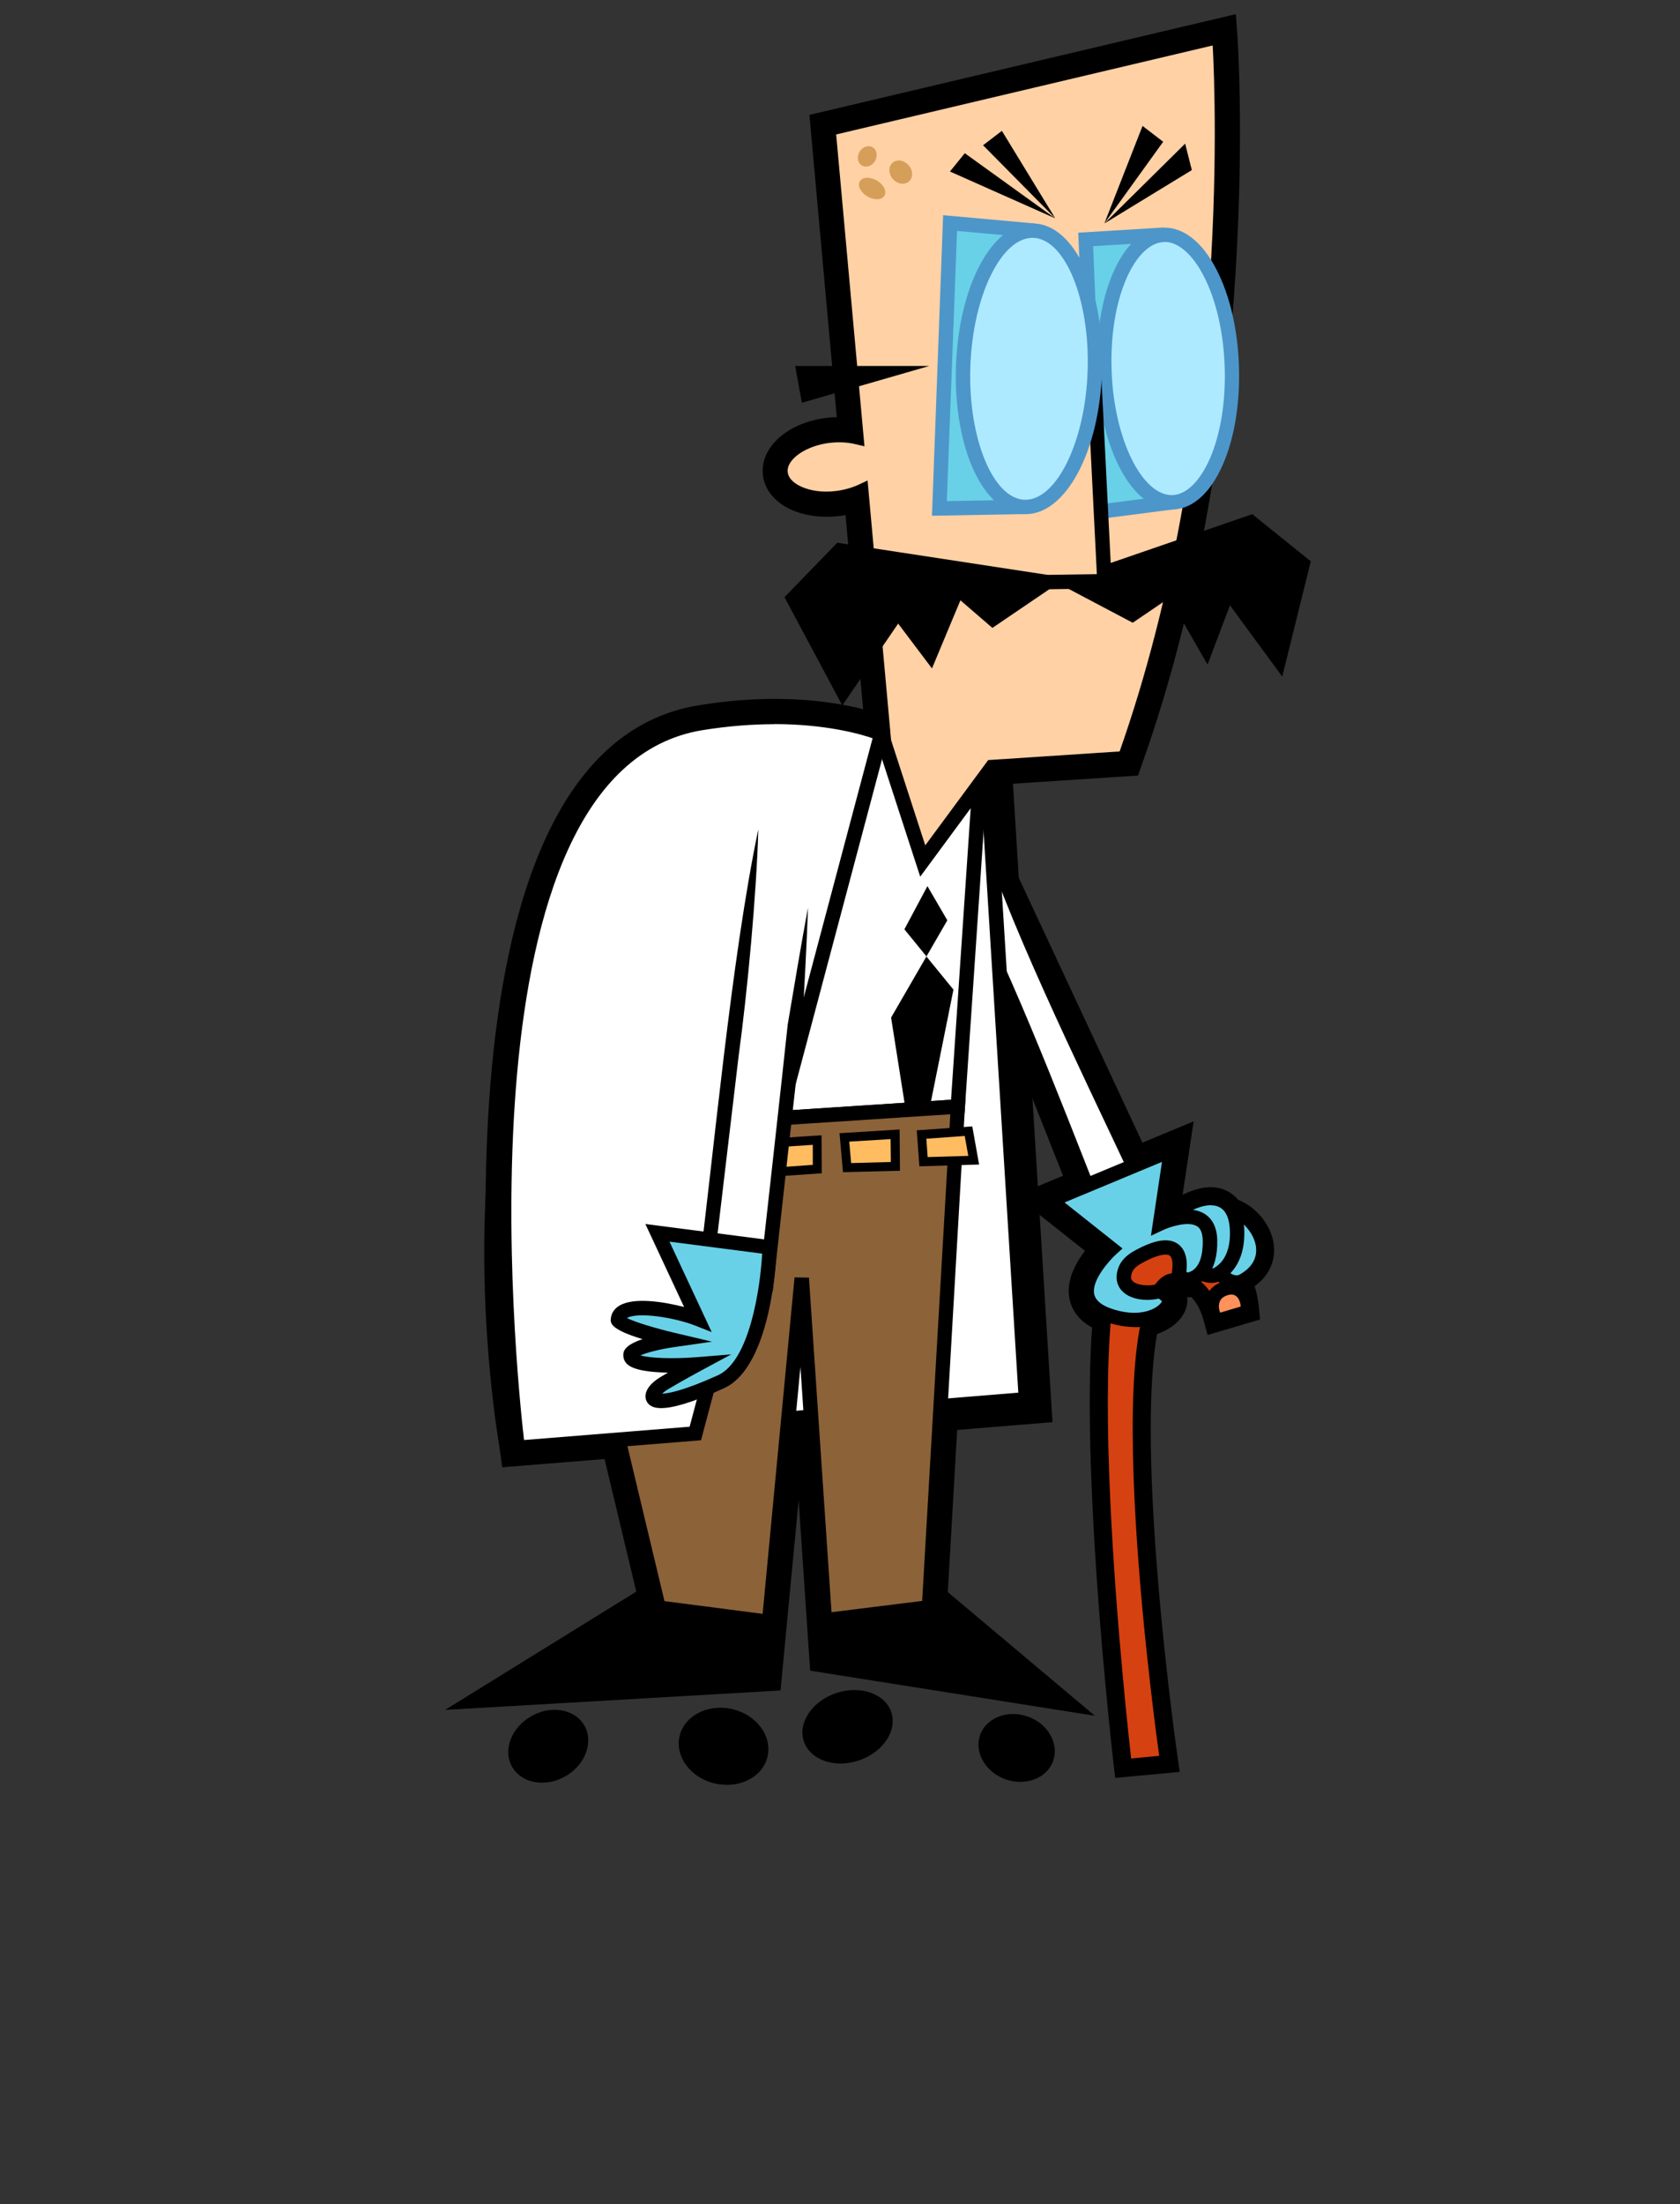 <?xml version="1.0" encoding="UTF-8"?><svg id="Livello_2" xmlns="http://www.w3.org/2000/svg" viewBox="0 0 140.1 183.76"><rect x="0" y="0" width="140.1" height="183.76" fill="#333333" stroke="none"/><defs><style>.cls-1{fill:none;}.cls-2{fill:#68d1e7;}.cls-3{fill:#fff;}.cls-4{fill:#ffbc61;}.cls-5{fill:#ffd1a5;}.cls-6{fill:#ff925b;}.cls-7{fill:#8c6239;}.cls-8{fill:#adeaff;}.cls-9{fill:#d54111;}.cls-10{fill:#d59f59;}.cls-11{fill:#4d96ca;}</style></defs><g id="export"><g id="oldIdleR"><g id="shadow"><path d="M93,148.23l-.17-1.46c-.01-.1-1.11-9.65-1.65-19.75-1-18.75,.68-23.15,2.03-24.82,.73-.9,1.55-1.16,2.11-1.21,2.6-.25,4.79,.33,6.49,1.74,2.76,2.28,3.13,5.9,3.15,6.05l.12,1.23-4.37,1.29-.41-1.47c-.03-.09-.73-2.47-2.38-2.2-.03,0-2.76,.95-1.72,18.93,.56,9.75,1.94,19.51,1.96,19.61l.22,1.56-5.37,.5Zm3.43-44.29c-.26,0-.53,.01-.82,.04-.55,.32-.97,1.61-1.26,3.67,.86-2.17,2-2.8,3.09-2.98,.81-.13,1.53-.05,2.16,.16-.78-.53-1.81-.89-3.18-.89Z"/><path d="M91.9,106.22l-12.08-30.47,2.55-1.01-1.4-3,2.72-1.27,15.04,32.21-6.82,3.55Zm-7.68-27.51l9.24,23.31,1.32-.69-10.57-22.62Z"/><path d="M94.58,111.54c-.55,0-1.15-.07-1.78-.22-2.02-.49-3.22-1.46-3.58-2.88-.39-1.56,.45-3.1,1.26-4.15l-5.81-4.61,14.87-6.19-.92,6.12c1.4-.68,2.61-.81,3.59-.37,.33,.15,.71,.39,1.04,.79l.27,.12c1.31,.6,2.67,2.15,2.73,3.95,.03,.84-.22,2.42-2.2,3.49-.73,.4-1.63,.2-2.21-.17-.11-.07-.21-.15-.3-.24-.15,.04-.3,.06-.45,.07-.49,.47-1.03,.72-1.45,.84-.21,.06-.43,.08-.64,.07,.07,.53-.08,1.09-.43,1.6-.67,.96-2.09,1.76-3.98,1.76Zm-2.3-4.47c-.13,.27-.19,.5-.15,.64,.03,.11,.26,.32,.76,.51,0,0-.01-.01-.02-.02-.3-.33-.5-.71-.59-1.13Zm3.13-.82c.23,.03,.52,.03,.76-.04,.22-.06,.44-.07,.65-.05,0-.09,0-.17,.02-.26,.02-.13,.03-.24,.04-.34-.26,.07-.68,.23-1.31,.59-.06,.03-.11,.06-.15,.09Zm4.49-2.72l.91,.54c.06-.12,.11-.25,.14-.37l.2-.71-.12-.73c-.02-.13-.05-.22-.07-.27-.23,0-.84,.15-1.83,.79l-.25,.16-.13,.02c.28,.19,.63,.54,.87,1.1l.29-.53Zm-9.37-3.03l3.72,2.95c.22-.12,.51-.28,.84-.43l.7-4.71-5.26,2.19Z"/><path d="M41.95,122.32l-.24-1.34c-.27-1.49-6.38-36.66,10.08-52.47,7.31-7.02,17.88-9.05,31.42-6.04l1.1,.24,3.46,55.86-45.83,3.74Zm29.96-58.19c-7.45,0-13.49,2.19-18.03,6.54-13.58,13.04-10.36,41.88-9.42,48.44l40.15-3.28-3.14-50.66c-3.41-.69-6.59-1.04-9.56-1.04Z"/><path d="M70.14,77.48l2.11-15.37-1.74-19.17c-.19,.04-.39,.06-.58,.09-1.43,.16-2.83-.03-3.96-.54-1.36-.62-2.22-1.67-2.35-2.9-.26-2.3,2.1-4.39,5.38-4.76,.26-.03,.52-.05,.78-.05l-2.28-25.2L103.06,1.18l.13,1.75c.02,.32,2.23,32.17-7.96,60.8l-.33,.93-10.86,.71-3.06,10.47-10.84,1.64Zm3-38.78l2.13,23.47-1.61,11.73,4.98-.75,3.11-10.65,10.98-.72c8.28-23.95,7.85-49.97,7.56-56.88l-29.58,6.99,2.4,26.46-2.02-.47c-.53-.12-1.14-.15-1.75-.08-1.88,.21-2.77,1.16-2.74,1.45,.01,.09,.19,.31,.62,.5,.63,.28,1.49,.39,2.38,.29,.58-.07,1.14-.22,1.62-.44l1.94-.9Z"/><path d="M91.29,143.05l-23.73-3.76-.96-14.21-1.51,15.86-27.97,1.62,15.94-9.86-4.26-17.81c-1.76-1.12-6.85-4.83-7.29-10.28-.32-3.97,1.88-7.85,6.54-11.52l.37-.29,33.05-2.16-2.43,42.1,12.25,10.3Zm-41.74-47.31c-3.57,2.91-5.27,5.81-5.05,8.63,.38,4.85,6.28,8.23,6.34,8.26l.57,.32,.15,.64,4.91,20.53-7.71,4.77,13.58-.79,3.01-31.68,2.99,.04,2.04,30.24,10.7,1.7-5.14-4.32,2.32-40.21-28.73,1.88Z"/><path d="M41.88,122.33l-.19-1.42c-.31-2.37-7.33-58.17,16.53-62.1,9.76-1.61,15.63,.89,15.87,1l1.18,.52-16.11,60.61-17.29,1.39Zm22.68-61.04c-1.72,0-3.68,.13-5.85,.49-10.75,1.77-14.03,17.4-14.9,30.19-.79,11.68,.27,23.2,.69,27.14l12.31-.99,14.87-55.95c-1.35-.38-3.79-.88-7.12-.88Z"/><polygon points="65.24 108.6 57.07 108.38 61.75 68.97 64.73 69.32 60.43 105.47 62.57 105.53 65.89 75.53 68.87 75.87 65.24 108.6"/><path d="M55.11,118.3c-.98,0-1.61-.35-1.97-1.04-.36-.68-.26-1.44,.24-2.13-.77-.16-1.33-.41-1.69-.75-.41-.39-.62-.91-.6-1.45,.01-.36,.1-.74,.41-1.1-1.27-.62-1.53-1.23-1.44-2,.08-.73,.49-1.34,1.14-1.74,1.06-.64,2.75-.6,4.29-.37l-3.17-6.78,13.42,1.73-.04,1.36c-.02,.65-.18,4.42-1.32,7.72l.84-.07-1.01,.54c-.73,1.91-1.83,3.61-3.45,4.34-2.56,1.16-4.38,1.73-5.63,1.73Zm5.29-7.13l.91,.22c.69-1.73,1.12-4.06,1.3-6.09l-5.27-.68,3.06,6.56Z"/></g><g><g><g><path class="cls-9" d="M93.73,146.67c-.18-1.56-4.38-38.24,.18-43.9,.43-.53,.93-.83,1.5-.88,.37-.04,.72-.05,1.05-.05,6.86,0,7.59,6.96,7.6,7.03l.05,.49-2.78,.82-.16-.59s-.83-2.89-2.96-2.89c-.14,0-.28,.01-.43,.04-2.33,.37-4.52,11.44-.52,39.55l.09,.62-3.55,.33-.07-.58Z"/><path d="M96.47,102.44c6.39,0,7,6.49,7,6.49l-1.72,.51s-.92-3.32-3.54-3.32c-.17,0-.34,.01-.53,.04-6.6,1.06-1.01,40.23-1.01,40.23l-2.34,.22s-5.06-43.51,1.14-44.11c.35-.03,.68-.05,1-.05m0-1.2h0c-.36,0-.74,.02-1.11,.06-.5,.05-1.24,.28-1.91,1.1-4.64,5.75-.77,40.41-.31,44.34l.14,1.17,1.17-.11,2.34-.22,1.25-.12-.18-1.25c-.01-.1-1.4-9.87-1.96-19.63-.33-5.69-.32-10.26,.04-13.57,.56-5.3,1.8-5.65,1.94-5.67,.12-.02,.23-.03,.34-.03,1.66,0,2.37,2.42,2.38,2.45l.33,1.16,1.16-.34,1.72-.51,.95-.28-.09-.98c-.25-2.62-2.28-7.58-8.2-7.58h0Z"/></g><g><path class="cls-6" d="M101.19,109.67c-.03-.08-.32-.81,0-1.47,.14-.28,.43-.64,1.06-.81,.14-.04,.29-.06,.42-.06,.9,0,1.35,.81,1.39,1.57l.02,.47-2.69,.79-.21-.5Z"/><path d="M102.68,107.93c.74,0,.79,1,.79,1l-1.72,.51s-.49-1.16,.67-1.47c.1-.03,.19-.04,.27-.04m0-1.2c-.19,0-.38,.03-.58,.08-.85,.23-1.25,.74-1.45,1.13-.44,.89-.1,1.79-.02,1.97l.42,.99,1.03-.3,1.72-.51,.9-.27-.04-.94c-.05-1.07-.75-2.15-1.99-2.15h0Z"/></g></g><g><ellipse cx="45.73" cy="145.59" rx="2.87" ry="2.28" transform="translate(-66.67 42.37) rotate(-30)"/><path d="M45.2,148.63c-1.04,0-1.99-.46-2.48-1.3-.4-.69-.44-1.52-.12-2.34,.3-.77,.9-1.44,1.68-1.89,.78-.45,1.66-.64,2.48-.51,.87,.13,1.57,.58,1.97,1.27,.79,1.38,.09,3.28-1.57,4.23-.64,.37-1.32,.54-1.97,.54Zm1.06-4.89c-.46,0-.94,.13-1.38,.39-.55,.32-.96,.78-1.17,1.3-.19,.47-.17,.93,.04,1.3,.46,.8,1.73,.95,2.81,.32,1.09-.63,1.59-1.79,1.13-2.6-.21-.37-.6-.61-1.1-.68-.11-.02-.22-.02-.33-.02Z"/></g><g><ellipse cx="60.34" cy="145.59" rx="2.59" ry="3.17" transform="translate(-95.01 172.08) rotate(-77.16)"/><path d="M60.62,148.81c-.33,0-.66-.04-.99-.11-2.02-.46-3.35-2.23-2.96-3.94,.39-1.71,2.35-2.73,4.38-2.27,2.02,.46,3.35,2.23,2.96,3.94h0c-.19,.85-.77,1.56-1.63,1.98-.53,.27-1.14,.4-1.76,.4Zm-.56-5.24c-1.09,0-2.02,.57-2.22,1.45-.24,1.07,.68,2.19,2.06,2.51,.69,.16,1.38,.09,1.95-.19,.53-.26,.88-.68,.99-1.17h0c.24-1.07-.68-2.19-2.06-2.51-.24-.06-.49-.08-.72-.08Z"/></g><g><ellipse cx="70.68" cy="143.97" rx="3.24" ry="2.36" transform="translate(-41.52 29.37) rotate(-18.25)"/><path d="M70.1,147.03c-1.45,0-2.69-.7-3.07-1.86-.51-1.55,.71-3.35,2.72-4.02,2.01-.66,4.07,.06,4.58,1.61,.51,1.55-.71,3.35-2.72,4.02-.51,.17-1.02,.25-1.5,.25Zm1.16-4.92c-.37,0-.75,.06-1.14,.19-1.36,.45-2.26,1.59-1.96,2.5,.3,.91,1.7,1.29,3.06,.85,1.36-.45,2.26-1.59,1.96-2.5h0c-.21-.65-1-1.03-1.92-1.03Z"/></g><g><ellipse cx="84.78" cy="145.73" rx="2.18" ry="2.63" transform="translate(-80.8 177.47) rotate(-70.66)"/><path d="M85.08,148.56c-.4,0-.81-.07-1.22-.21-1.68-.59-2.63-2.25-2.13-3.69,.51-1.44,2.29-2.14,3.97-1.55,1.68,.59,2.63,2.24,2.13,3.69-.38,1.1-1.5,1.76-2.75,1.76Zm-.61-4.46c-.75,0-1.39,.36-1.6,.96-.29,.82,.34,1.79,1.39,2.16,1.05,.37,2.15,0,2.44-.82h0c.29-.82-.34-1.79-1.39-2.16-.28-.1-.56-.14-.83-.14Z"/></g><g><polyline class="cls-3" points="82.32 71.1 96.76 102 92.68 104.12 81.21 75.19"/><path d="M82.32,71.1c5.15,8.71,10.79,21.94,15.22,31.17-.06,.01-4.34,2.27-4.58,2.38,0,0-.59,.31-.59,.31l-.24-.62c-3.34-8.53-8.38-20.46-10.91-29.15,4.09,8.02,8.64,20.24,12.03,28.71,0,0-.83-.31-.83-.31l4.07-2.12-.27,.79c-4.17-9.15-10.58-21.79-13.89-31.16h0Z"/></g><g><g><path class="cls-2" d="M103.15,106.93c-.32,0-.77-.13-1.05-.43-.17-.18-.25-.4-.23-.62v-.15c.04-.47,.12-1.56-.25-1.74-.31-.15-.51-.43-.55-.76-.03-.29,.07-.57,.28-.76l1.38-1.68,.42,.19c1.03,.47,2.15,1.75,2.2,3.17,.04,1.1-.58,2.04-1.73,2.67-.13,.07-.29,.11-.47,.11Z"/><path d="M102.9,101.52c1.52,.7,3.07,3.34,.43,4.77-.05,.03-.11,.04-.18,.04-.29,0-.7-.19-.68-.41,.05-.74,.2-2.09-.59-2.47-.23-.11-.29-.4-.09-.56l1.11-1.36m-.34-1.48l-.59,.72-1.06,1.29c-.33,.32-.49,.78-.44,1.24,.06,.5,.35,.93,.79,1.18,.09,.27,.04,.94,.02,1.21v.15c-.04,.39,.1,.77,.38,1.07,.35,.38,.93,.62,1.48,.62,.28,0,.53-.06,.75-.18,1.84-1,2.07-2.45,2.05-3.22-.06-1.68-1.33-3.13-2.55-3.69l-.84-.39h0Z"/></g><g><path class="cls-2" d="M101.01,106.37c-.47,0-.99-.25-1.24-.59-.18-.24-.23-.52-.15-.79,.21-.71,.28-1.14,.3-1.38-.03,.02-.43,.3-.43,.3l-2.83-1.9,.65-.51c.21-.16,2.09-1.6,3.68-1.6,.82,0,2.19,.38,2.19,2.94,0,1.59-.57,2.8-1.63,3.41-.15,.09-.33,.13-.54,.13Z"/><path d="M100.98,100.49c.88,0,1.59,.55,1.59,2.34,0,1.52-.55,2.44-1.32,2.88-.06,.04-.15,.05-.24,.05-.39,0-.91-.3-.82-.61,.28-.94,.58-2.28-.04-2.28-.16,0-.38,.09-.68,.3l-1.8-1.21s1.88-1.48,3.31-1.48m0-1.2h0c-1.8,0-3.83,1.55-4.05,1.73l-1.3,1.02,1.37,.92,1.8,1.21,.35,.24c-.03,.12-.07,.26-.11,.41-.14,.45-.05,.93,.25,1.32,.37,.5,1.06,.83,1.72,.83,.31,0,.59-.07,.83-.21,.72-.41,1.93-1.47,1.93-3.93,0-3.29-2.14-3.54-2.79-3.54h0Z"/></g><g><path class="cls-2" d="M97.67,95.9l-.91,6.1s4.08-1.93,4.15,1.4c.05,2.24-.87,3.03-1.69,3.27-.31,.09-.95-.22-.9-.55,.18-1.14,.13-3.33-3.5-1.28-.42,.24-.81,.57-.98,1.02-.68,1.79,1.57,2.11,2.72,1.79,.26-.07,.73,.33,.88,.56,.43,.64-1.23,2.39-4.29,1.65-5.41-1.31-.48-5.74-.48-5.74l-5.08-4.03,10.07-4.19Z"/><path d="M94.6,110.64c-.49,0-1.02-.06-1.58-.2-1.67-.4-2.65-1.15-2.92-2.22-.39-1.56,.91-3.23,1.68-4.06l-5.35-4.24,11.99-4.99-.92,6.15c.85-.25,2.06-.43,2.95,.12,.47,.29,1.03,.9,1.06,2.19,.06,2.8-1.3,3.62-2.12,3.86-.45,.13-1-.08-1.31-.36-.27-.24-.4-.55-.35-.86,.11-.68,.03-1.2-.19-1.35-.26-.18-1.04-.1-2.42,.69-.26,.15-.59,.39-.71,.71-.18,.48-.03,.65,.03,.71,.34,.38,1.34,.46,1.98,.29,.69-.19,1.4,.6,1.54,.8,.26,.39,.22,.91-.12,1.4-.53,.76-1.67,1.37-3.22,1.37Zm-5.83-10.39l4.84,3.84-.53,.48c-.56,.51-2.11,2.22-1.82,3.37,.15,.6,.84,1.06,2.04,1.35,1.79,.43,2.82-.1,3.18-.35,.27-.19,.38-.36,.42-.45-.08-.08-.2-.18-.28-.22-.83,.2-2.31,.18-3.08-.67-.26-.29-.65-.93-.26-1.94,.2-.53,.62-.97,1.24-1.33,1.7-.96,2.91-1.17,3.69-.63,.61,.42,.86,1.23,.72,2.34,.05,.03,.12,.05,.16,.05,1.03-.3,1.23-1.62,1.21-2.67-.02-.9-.37-1.12-.49-1.19-.75-.46-2.32,.09-2.81,.32l-1.02,.48,.92-6.16-8.14,3.39Z"/></g></g><g><path class="cls-3" d="M43.69,120.07c-.67-4.3-4.66-33.28,7.7-48.06,4.88-5.83,11.77-8.79,20.47-8.79,3.21,0,6.73,.41,10.45,1.2l3.24,52.23-41.87,3.42Z"/><path d="M71.87,63.82h0c3.04,0,6.36,.37,9.88,1.1l3.17,51.19-40.72,3.32c-.85-5.74-4.11-32.97,7.66-47.03,4.76-5.69,11.49-8.58,20.01-8.58m0-1.2c-39.14,0-28.68,58.09-28.68,58.09l43.01-3.51-3.3-53.27c-4.05-.9-7.71-1.32-11.02-1.32h0Z"/></g><g><g><path class="cls-5" d="M101.7,3.04l-32.6,7.7,2.33,25.69c-.68-.16-1.45-.21-2.26-.11-2.4,.27-4.22,1.66-4.06,3.1,.16,1.44,2.25,2.39,4.65,2.12,.77-.09,1.48-.29,2.08-.57l1.92,21.18-1.86,13.55,7.91-1.2,3.08-10.56,10.93-.72c10.21-28.66,7.88-60.18,7.88-60.18Z"/><path d="M71.19,76.41l1.96-14.28-1.84-20.32c-.47,.15-.98,.26-1.49,.32-1.27,.14-2.51-.02-3.48-.46-1.08-.49-1.73-1.26-1.83-2.18-.2-1.8,1.81-3.45,4.59-3.77,.56-.06,1.13-.07,1.66,0l-2.3-25.44L102.24,2.29l.05,.7c.02,.32,2.22,31.98-7.91,60.43l-.13,.37-10.9,.71-3.07,10.53-9.08,1.38Zm1.16-36.35l2,22.1-1.76,12.83,6.73-1.02,3.1-10.6,10.95-.72c9.07-25.77,8.02-54.07,7.76-58.86l-31.4,7.42,2.36,26-.81-.19c-.63-.15-1.34-.18-2.06-.1-2,.23-3.65,1.37-3.53,2.44,.07,.65,.74,1.04,1.14,1.22,.78,.35,1.79,.49,2.85,.36,.68-.08,1.33-.26,1.9-.52l.77-.36Z"/></g><g><path d="M80.18,14.08l.39-.48,2.37,1.71-2.76-1.23Zm2.7-1.9l.5-.38,1.42,2.33-1.92-1.94Z"/><path d="M83.55,10.91l-1.57,1.2,6.02,6.09-4.45-7.29h0Zm-3.09,1.86l-1.24,1.53,8.77,3.9-7.54-5.43h0Z"/></g><g><path d="M98.51,13.13l.19,.76-2.52,1.54,2.33-2.3Zm-2.97-1.67l.63,.48-1.78,2.48,1.16-2.96Z"/><path d="M95.28,10.5l-3.18,8.12,4.9-6.8-1.72-1.32h0Zm3.56,1.47l-6.74,6.66,7.29-4.45-.56-2.21h0Z"/></g><g><polygon points="87.15 48.27 69.95 45.64 65.88 49.85 70.28 58.08 74.88 51.33 77.62 54.97 79.94 49.42 82.78 51.86 87.35 48.76 87.15 48.27"/><path d="M70.24,58.81l-4.82-9.02,4.4-4.54,17.6,2.69,.39,.98-5.05,3.43-2.67-2.3-2.37,5.68-2.82-3.74-4.66,6.83Zm-3.9-8.89l3.98,7.45,4.55-6.67,2.66,3.53,2.26-5.42,3.02,2.59,4.08-2.77v-.02s-16.8-2.57-16.8-2.57l-3.75,3.87Z"/></g><g><polygon points="88.96 48.59 104.36 43.29 108.89 46.94 106.76 55.54 102.47 49.7 100.63 54.54 97.63 49.31 94.43 51.48 88.96 48.59"/><path d="M106.93,56.41l-4.36-5.94-1.87,4.94-3.19-5.56-3.05,2.07-6.44-3.4,16.41-5.65,4.88,3.93-2.38,9.61Zm-4.57-7.49l4.23,5.76,1.88-7.59-4.18-3.37-14.38,4.95,4.51,2.38,3.35-2.27,2.81,4.89,1.8-4.74Z"/></g><g><g><polygon points="67.03 31.11 73.26 31.11 67.34 32.82 67.03 31.11"/><path d="M69.02,31.71l-1.21,.35-.06-.35h1.28m8.47-1.2h-11.19l.56,3.07,10.63-3.07h0Z"/></g><g><polyline class="cls-2" points="97.79 41.87 91.47 42.69 90.54 19.96 97.03 19.57"/><polygon class="cls-11" points="90.89 43.37 89.92 19.4 97 18.97 97.07 20.17 91.16 20.52 92.04 42.01 97.71 41.28 97.86 42.47 90.89 43.37"/></g><g><ellipse class="cls-8" cx="97.41" cy="30.72" rx="5.32" ry="11.16" transform="translate(-.98 3.32) rotate(-1.94)"/><path class="cls-11" d="M97.7,42.48c-3.27,0-5.98-5.03-6.21-11.55-.1-3.07,.37-5.98,1.34-8.2,1.03-2.36,2.51-3.7,4.18-3.75,1.67-.05,3.23,1.17,4.42,3.46,1.12,2.15,1.79,5.02,1.89,8.09h0c.1,3.07-.37,5.98-1.34,8.2-1.03,2.36-2.51,3.7-4.18,3.75-.04,0-.07,0-.11,0Zm-.58-22.3s-.04,0-.06,0c-1.16,.04-2.3,1.15-3.12,3.03-.9,2.06-1.34,4.79-1.24,7.68,.19,5.72,2.55,10.45,5.07,10.39,1.16-.04,2.29-1.15,3.12-3.03,.9-2.06,1.34-4.79,1.24-7.68h0c-.1-2.89-.72-5.58-1.76-7.58-.93-1.79-2.11-2.82-3.25-2.82Z"/></g><g><polyline class="cls-5" points="91.21 30.69 92.1 48.46 87.25 48.53"/><polygon points="87.26 49.13 87.24 47.93 91.47 47.87 90.61 30.72 91.81 30.66 92.73 49.05 87.26 49.13"/></g><g><polyline class="cls-2" points="85.43 42.26 78.34 42.39 79.23 18.59 86.19 19.23"/><polygon class="cls-11" points="77.72 43 78.65 17.94 86.25 18.63 86.14 19.83 79.81 19.25 78.96 41.78 85.42 41.66 85.44 42.86 77.72 43"/></g><g><ellipse class="cls-8" cx="85.81" cy="30.75" rx="11.52" ry="5.49" transform="translate(52.24 115.5) rotate(-88.11)"/><path class="cls-11" d="M85.52,42.87s-.07,0-.11,0c-3.41-.11-5.91-5.52-5.69-12.32,.23-6.79,3.06-12.03,6.49-11.92,3.41,.11,5.91,5.52,5.69,12.32h0c-.22,6.72-3.02,11.92-6.38,11.92Zm.58-23.04c-2.62,0-4.99,4.89-5.18,10.76-.2,5.92,1.88,10.99,4.53,11.08,2.65,.06,5.06-4.84,5.25-10.76,.2-5.92-1.88-10.99-4.53-11.08-.02,0-.05,0-.07,0Z"/></g></g><g><g><path class="cls-10" d="M73.13,16.01c-.15,0-.32-.05-.48-.15-.26-.15-.38-.35-.41-.44,0,0,.06,0,.09,0,.15,0,.32,.05,.48,.15,.26,.15,.38,.35,.41,.44,0,0-.06,0-.09,0Z"/><path class="cls-10" d="M72.33,14.82c-.28,0-.51,.1-.63,.3-.21,.37,.07,.93,.64,1.26,.26,.15,.54,.23,.79,.23,.28,0,.51-.1,.63-.3,.21-.37-.07-.93-.64-1.26-.26-.15-.54-.23-.79-.23h0Z"/></g><g><path class="cls-10" d="M75.27,14.73c-.1,0-.24-.05-.36-.19-.09-.1-.14-.22-.14-.34,0-.04,0-.13,.06-.18,.03-.03,.08-.04,.14-.04,.1,0,.24,.05,.36,.19,.09,.1,.14,.22,.14,.34,0,.05,0,.13-.06,.18-.03,.03-.08,.04-.13,.04Z"/><path class="cls-10" d="M74.96,13.38c-.2,0-.38,.06-.53,.19-.36,.32-.35,.93,.03,1.36,.23,.25,.53,.39,.81,.39,.2,0,.38-.06,.53-.19,.36-.32,.35-.93-.03-1.36-.23-.25-.53-.39-.81-.39h0Z"/></g><g><path class="cls-10" d="M72.21,13.3s-.03,0-.03,0c-.05-.15-.03-.24,.01-.32,.07-.12,.17-.18,.24-.18,.08,.03,.1,.18,.02,.33-.07,.12-.17,.18-.24,.18Z"/><path class="cls-10" d="M72.44,12.19c-.29,0-.59,.17-.76,.47-.25,.42-.16,.93,.2,1.14,.1,.06,.22,.09,.33,.09,.29,0,.59-.17,.76-.47,.25-.42,.16-.93-.2-1.14-.1-.06-.22-.09-.33-.09h0Z"/></g></g></g><g><path class="cls-3" d="M79.87,92.25l-31.67,2.06s-6.19-15.83,2.44-28.06c7.03-9.97,22.86-5.07,22.86-5.07l3.45,10.61,4.74-6.42-1.82,26.88Z"/><path d="M47.8,94.94l-.16-.41c-.06-.16-6.21-16.27,2.51-28.63,2.99-4.24,8.02-6.5,14.55-6.53h.13c4.81,0,8.68,1.18,8.85,1.23l.3,.09,3.18,9.79,5.27-7.14-1.99,29.45-32.64,2.13Zm17.06-34.34c-4.73,0-10.34,1.19-13.73,6-7.58,10.75-3.39,24.55-2.52,27.09l30.7-2,1.64-24.31-4.21,5.71-3.71-11.41c-.98-.27-4.28-1.07-8.17-1.07Z"/></g><g><path d="M74.96,84.95l2.4-4.16,1.52,1.87-2.4,11.95-1.52-9.66Zm1.2-7.55l1.23-2.3,.95,1.62-1.13,1.96-1.04-1.28Z"/><path d="M77.4,76.34l.23,.39-.52,.9-.24-.29,.53-1m.04,5.51l.79,.97-1.69,8.39-.97-6.14,1.86-3.22m-.09-7.97l-1.92,3.6,1.84,2.26,1.74-3.01-1.66-2.85h0Zm-.08,5.86l-2.95,5.1,2.08,13.18,3.12-15.51-2.25-2.76h0Z"/></g><g><g><path class="cls-7" d="M79.87,92.25l-2.38,41.15,8.7,7.31-17.21-2.73-2.12-31.44-3.13,32.96-20.78,1.2,11.82-7.31-4.66-19.47s-15.26-8.52-1.13-19.66l30.89-2.02Z"/><path d="M88.23,141.65l-19.82-3.14-1.66-24.54-2.48,26.12-23.66,1.37,13.47-8.33-4.5-18.8c-1.23-.74-6.75-4.35-7.18-9.78-.29-3.65,1.8-7.27,6.2-10.74l.15-.12,31.76-2.08-2.4,41.53,10.12,8.51Zm-39.02-46.79c-3.97,3.17-5.85,6.4-5.6,9.58,.42,5.34,6.73,8.93,6.8,8.97l.23,.13,4.82,20.15-10.18,6.29,17.9-1.03,3.08-32.45,1.2,.02,2.09,30.96,14.61,2.32-7.27-6.12,2.36-40.78-30.03,1.96Z"/></g><g><polygon points="54.9 134.03 63.54 135.14 63.18 138.95 45.28 139.98 54.9 134.03"/><path d="M55.04,134.65l7.85,1.02-.26,2.71-15.02,.87,7.43-4.6m-.27-1.24l-11.82,7.31,20.78-1.2,.47-4.89-9.42-1.22h0Z"/></g><g><polygon points="69.54 137.47 69.38 135.02 77.31 134.03 84.15 139.79 69.54 137.47"/><path d="M77.12,134.66l4.99,4.2-12-1.9-.09-1.41,7.11-.89m.37-1.26l-8.75,1.09,.24,3.49,17.21,2.73-8.7-7.31h0Z"/></g><g><g><polygon class="cls-4" points="81.21 96.74 77.02 96.86 76.85 94.59 80.77 94.32 81.21 96.74"/><path d="M76.67,97.24l-.22-3,4.63-.33,.57,3.18-4.98,.15Zm.58-2.3l.11,1.53,3.39-.1-.3-1.66-3.21,.23Z"/></g><g><polygon class="cls-4" points="74.67 97.25 70.64 97.36 70.41 94.83 74.64 94.57 74.67 97.25"/><path d="M70.3,97.74l-.29-3.26,5.01-.31,.03,3.44-4.75,.12Zm.52-2.56l.16,1.79,3.31-.09-.02-1.91-3.45,.21Z"/></g><g><polygon class="cls-4" points="68.15 97.47 64.13 97.75 64.06 95.32 68.14 95.05 68.15 97.47"/><path d="M63.77,98.15l-.09-3.18,4.83-.32,.02,3.17-4.76,.33Zm.68-2.48l.05,1.68,3.28-.23v-1.67s-3.33,.22-3.33,.22Z"/></g><g><polygon class="cls-4" points="61.62 97.88 57.95 97.92 57.67 95.48 61.54 95.2 61.62 97.88"/><path d="M57.61,98.3l-.36-3.17,4.65-.34,.1,3.45-4.39,.05Zm.48-2.47l.19,1.72,2.95-.03-.05-1.91-3.09,.22Z"/></g><g><polygon class="cls-4" points="55.45 98.12 51.62 98.15 51.55 95.72 55.27 95.43 55.45 98.12"/><path d="M51.26,98.53l-.09-3.15,4.45-.35,.23,3.46-4.59,.04Zm.68-2.46l.05,1.71,3.06-.03-.13-1.91-2.98,.23Z"/></g></g></g><g><path class="cls-3" d="M73.5,61.19l-15.51,58.34-14.81,1.19s-7.41-56.69,15.28-60.42c9.43-1.55,15.03,.89,15.03,.89Z"/><path d="M42.66,121.36l-.07-.57c-.02-.14-1.85-14.4-.87-28.93,1.33-19.74,6.93-30.56,16.65-32.16,9.5-1.56,15.13,.83,15.37,.93l.47,.21-15.75,59.24-15.8,1.27Zm21.9-60.98c-1.77,0-3.78,.14-6,.5-20.68,3.4-15.54,53.27-14.86,59.18l13.81-1.11,15.26-57.4c-1.08-.37-3.95-1.18-8.22-1.18Z"/></g><g><polyline class="cls-3" points="67.38 75.7 63.9 107.07 58.75 106.93 63.24 69.14"/><path d="M67.38,75.7c-.11,3.27-.31,6.6-.48,9.87-.47,4.03-1.93,17.33-2.4,21.56,0,0-.06,.55-.06,.55-.85-.02-5.52-.15-6.36-.17,1.44-11.18,2.87-27.45,5.16-38.37-.16,5.5-.9,13.43-1.65,18.96,0,0-2.24,18.89-2.24,18.89l-.58-.67,5.15,.14-.61,.53c.48-4.32,1.95-17.46,2.38-21.57,.55-3.23,1.09-6.52,1.69-9.73h0Z"/></g><g><path class="cls-2" d="M64.19,103.99s-.27,9.49-4.07,11.21c-6.45,2.93-6.41,1.13-4.76,.14,1.16-.7,2.81-1.59,2.81-1.59,0,0-5.63,.45-5.59-.77,.03-.76,3.58-1.27,3.58-1.27,0,0-4.68-1.11-4.62-1.72,.18-1.63,4.79-.77,6.63-.05l-3.35-7.17,9.36,1.21Z"/><path d="M55.13,117.4c-.75,0-1.05-.28-1.2-.56-.32-.62,.12-1.41,1.12-2.01,.21-.13,.43-.26,.65-.39-1.37-.02-2.84-.18-3.4-.71-.22-.21-.33-.48-.32-.77,0-.23,.03-.79,1.6-1.31-2.74-.84-2.68-1.36-2.64-1.73,.05-.45,.29-.81,.71-1.06,1.2-.73,3.71-.33,5.4,.11l-3.23-6.92,10.98,1.42-.02,.54c-.01,.4-.33,9.89-4.42,11.74-2.77,1.26-4.33,1.65-5.24,1.65Zm5.85-4.48l-2.53,1.36s-1.65,.89-2.78,1.57c-.2,.12-.35,.25-.46,.35,.52-.02,1.81-.25,4.66-1.54,2.65-1.2,3.53-7.29,3.69-10.14l-7.73-1,3.52,7.54-1.4-.55c-1.59-.63-4.73-1.17-5.67-.62,.67,.34,2.47,.88,4.01,1.24l3.09,.73-3.14,.45c-1.14,.16-2.29,.45-2.83,.69,.76,.24,2.74,.31,4.71,.15l2.86-.23Z"/></g></g><rect class="cls-1" width="140.1" height="183.76"/></g></g></svg>